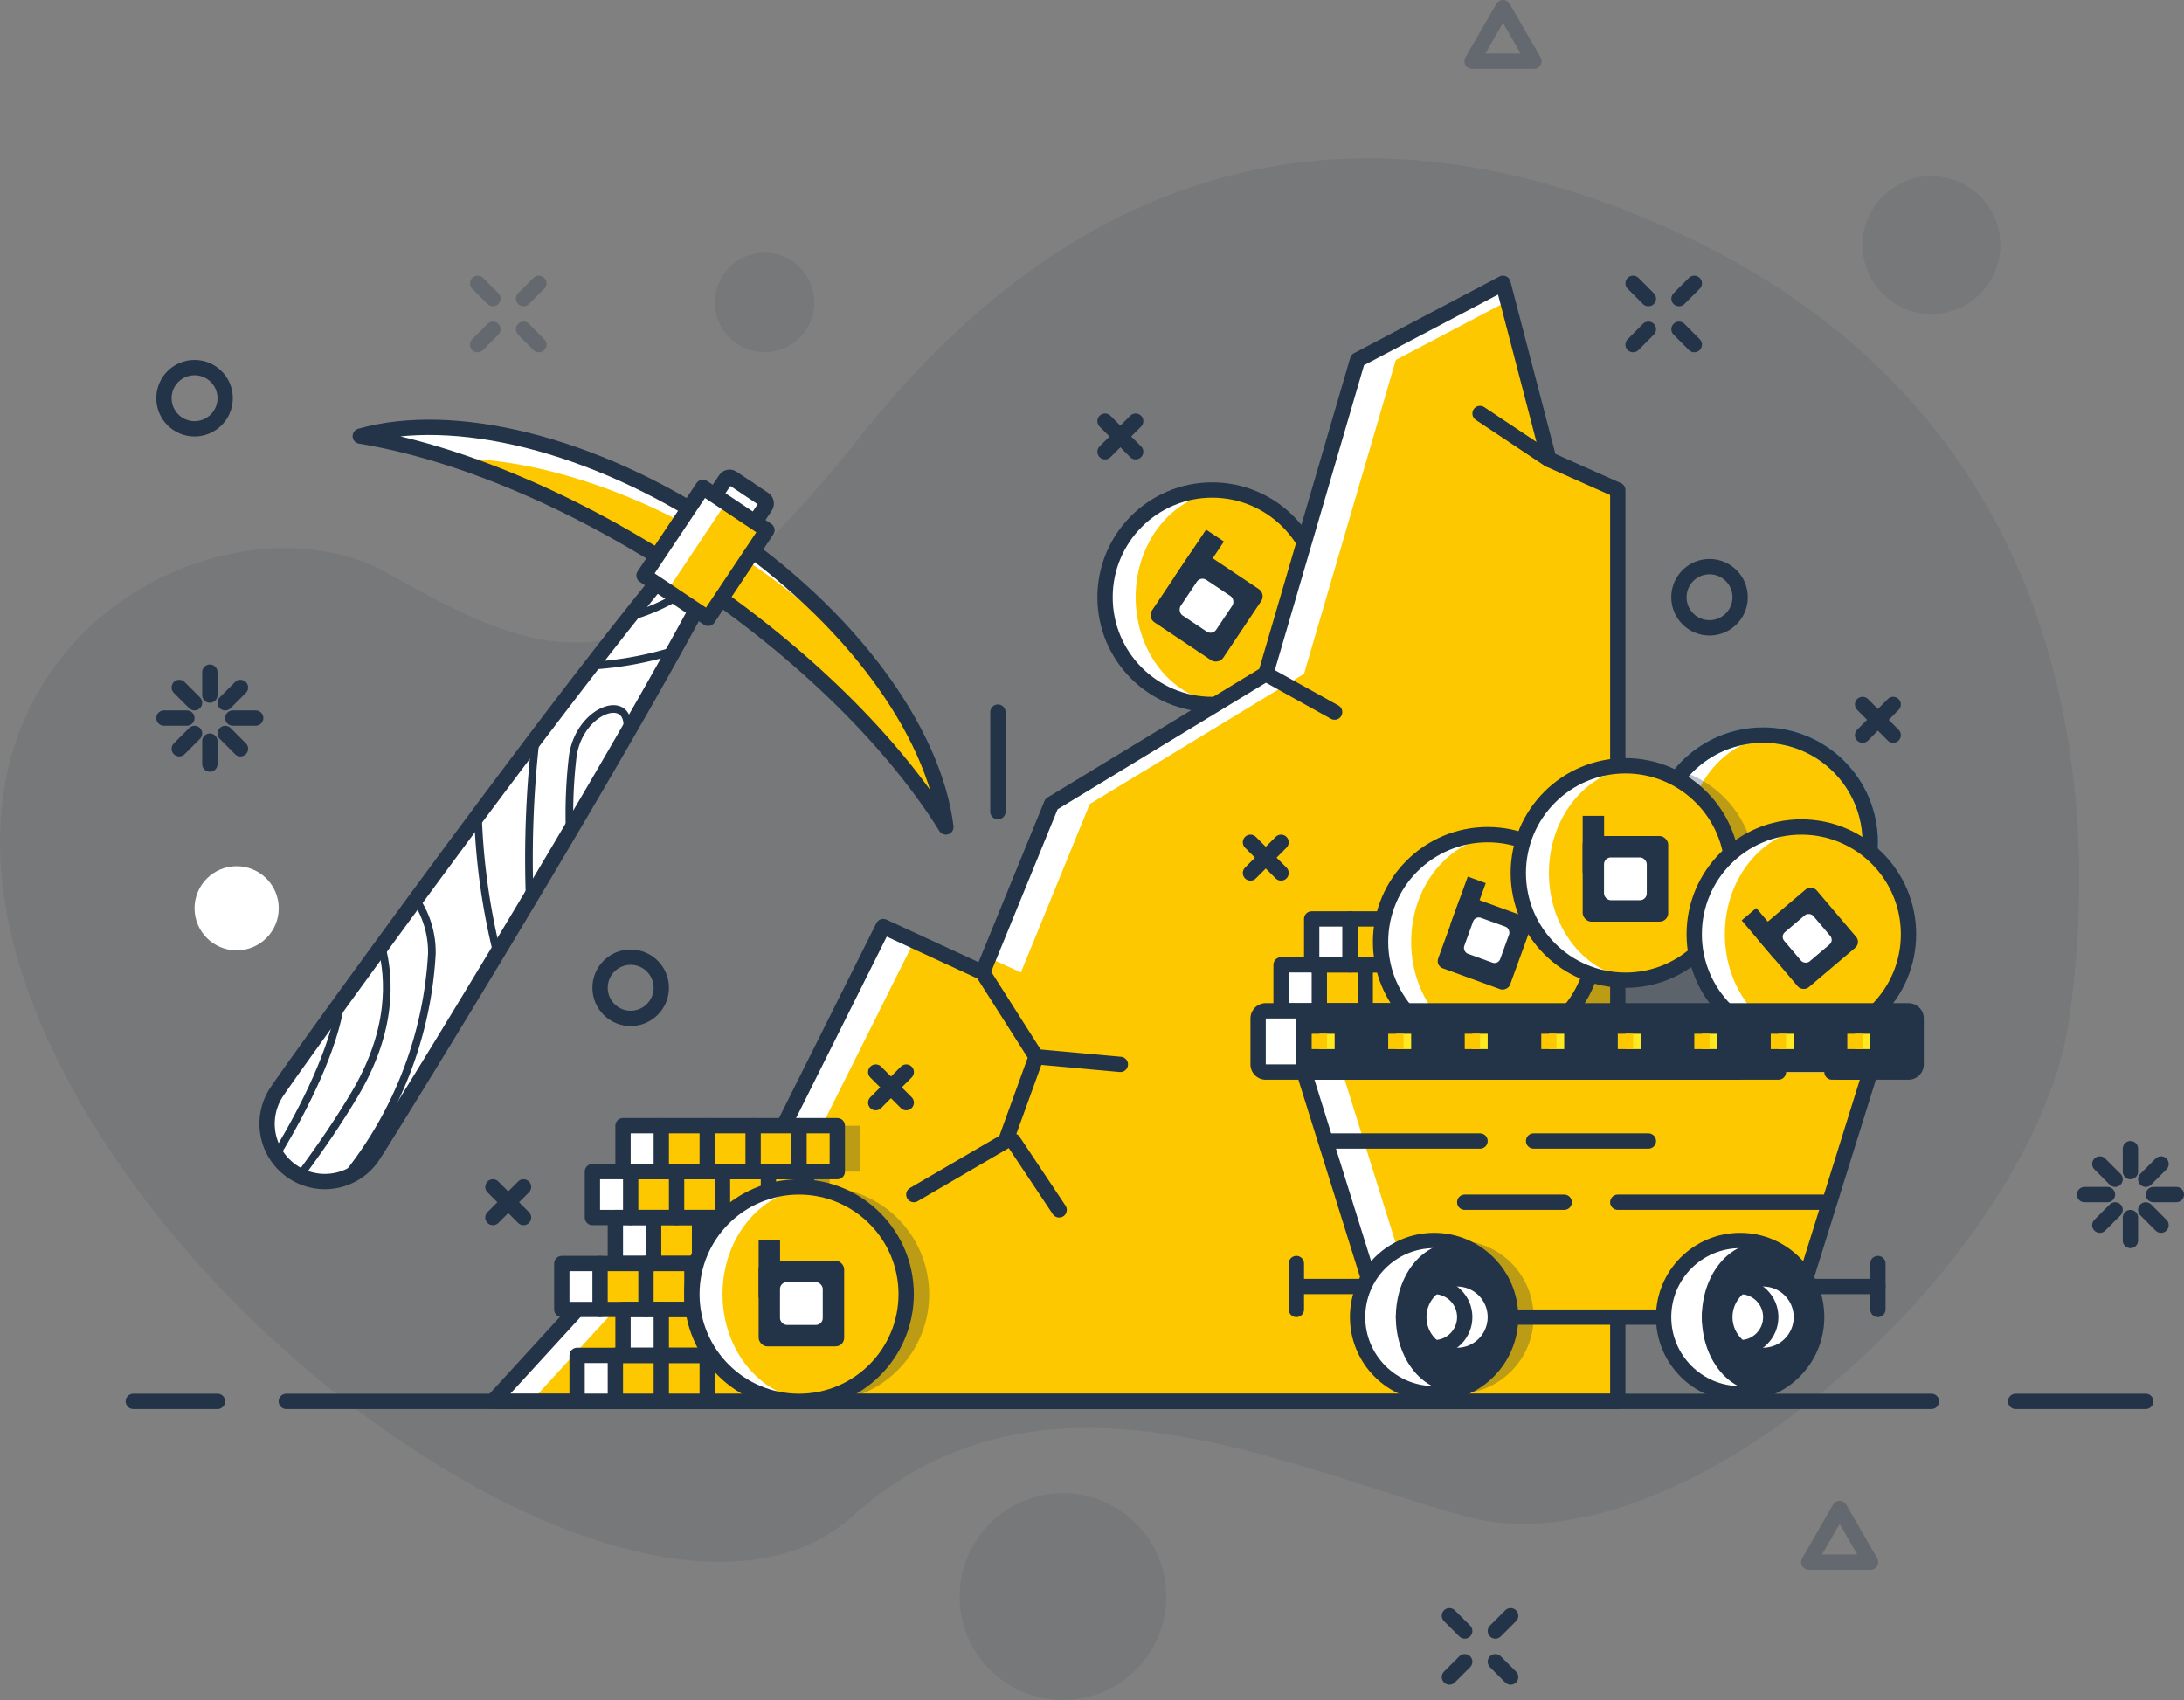 <svg xmlns="http://www.w3.org/2000/svg" viewBox="0 0 256.85 199.93"><rect x="0" y="0" width="256.85" height="199.93" fill="#808080" stroke="none"/><defs><style>.cls-1,.cls-8,.cls-9{fill:#233348;}.cls-1{opacity:0.1;}.cls-11,.cls-12,.cls-2,.cls-3,.cls-7{fill:none;}.cls-11,.cls-12,.cls-13,.cls-2,.cls-3{stroke:#233348;}.cls-12,.cls-13,.cls-2,.cls-3,.cls-7{stroke-linecap:round;}.cls-13,.cls-2,.cls-3,.cls-7{stroke-linejoin:round;stroke-width:1.8px;}.cls-3,.cls-5,.cls-8{opacity:0.3;}.cls-13,.cls-4{fill:#fff;}.cls-6{fill:#fdc800;}.cls-7{stroke:#009afe;}.cls-10{fill:#ffe920;}.cls-11,.cls-12{stroke-miterlimit:10;stroke-width:0.9px;}</style></defs><title>Asset 15</title><g id="Layer_2" data-name="Layer 2"><g id="Layer_1-2" data-name="Layer 1"><path class="cls-1" d="M45.46,67.35c-19-10.61-57.4,8.42-41.83,50.1S78,198.31,100.27,178.31s50.28-6,72,0c26.1,7.21,67.13-30.66,71.09-58.53s0-72.05-47.56-93.11c-38.72-17.15-70.33-6-94.62,24.66C75.86,83.23,64.45,78,45.46,67.35Z"/><ellipse class="cls-1" cx="125.01" cy="187.77" rx="12.15" ry="12.16"/><ellipse class="cls-1" cx="89.92" cy="35.57" rx="5.85" ry="5.85"/><ellipse class="cls-1" cx="227.15" cy="28.82" rx="8.1" ry="8.11"/><circle class="cls-2" cx="22.88" cy="46.83" r="3.6"/><circle class="cls-2" cx="74.17" cy="116.17" r="3.6"/><circle class="cls-2" cx="201.05" cy="70.24" r="3.6"/><polygon class="cls-3" points="176.76 0.9 173.12 7.2 180.4 7.2 176.76 0.9"/><polygon class="cls-3" points="216.35 177.41 212.72 183.72 219.99 183.72 216.35 177.41"/><circle class="cls-4" cx="27.83" cy="106.82" r="4.95"/><line class="cls-2" x1="24.68" y1="79.05" x2="24.68" y2="81.75"/><line class="cls-2" x1="24.68" y1="87.16" x2="24.68" y2="89.86"/><line class="cls-2" x1="21.98" y1="84.45" x2="19.28" y2="84.45"/><line class="cls-2" x1="30.07" y1="84.45" x2="27.38" y2="84.45"/><line class="cls-2" x1="28.28" y1="80.85" x2="26.48" y2="82.65"/><line class="cls-2" x1="22.88" y1="86.26" x2="21.08" y2="88.06"/><line class="cls-2" x1="22.88" y1="82.65" x2="21.08" y2="80.85"/><line class="cls-2" x1="28.28" y1="88.06" x2="26.48" y2="86.26"/><line class="cls-2" x1="250.55" y1="135.09" x2="250.55" y2="137.79"/><line class="cls-2" x1="250.55" y1="143.19" x2="250.55" y2="145.89"/><line class="cls-2" x1="247.85" y1="140.49" x2="245.15" y2="140.49"/><line class="cls-2" x1="255.95" y1="140.49" x2="253.25" y2="140.49"/><line class="cls-2" x1="254.15" y1="136.89" x2="252.35" y2="138.69"/><line class="cls-2" x1="248.75" y1="142.29" x2="246.95" y2="144.09"/><line class="cls-2" x1="248.75" y1="138.69" x2="246.95" y2="136.89"/><line class="cls-2" x1="254.15" y1="144.09" x2="252.35" y2="142.29"/><line class="cls-2" x1="177.66" y1="190.02" x2="175.86" y2="191.82"/><line class="cls-2" x1="172.26" y1="195.43" x2="170.46" y2="197.23"/><line class="cls-2" x1="172.26" y1="191.82" x2="170.46" y2="190.02"/><line class="cls-2" x1="177.66" y1="197.23" x2="175.86" y2="195.43"/><g class="cls-5"><line class="cls-2" x1="63.37" y1="33.32" x2="61.57" y2="35.12"/><line class="cls-2" x1="57.97" y1="38.72" x2="56.17" y2="40.53"/><line class="cls-2" x1="57.97" y1="35.12" x2="56.17" y2="33.32"/><line class="cls-2" x1="63.37" y1="40.53" x2="61.57" y2="38.72"/></g><line class="cls-2" x1="199.26" y1="33.32" x2="197.46" y2="35.12"/><line class="cls-2" x1="193.86" y1="38.72" x2="192.06" y2="40.53"/><line class="cls-2" x1="193.86" y1="35.12" x2="192.06" y2="33.32"/><line class="cls-2" x1="199.26" y1="40.53" x2="197.46" y2="38.72"/><ellipse class="cls-4" cx="142.56" cy="70.24" rx="12.6" ry="12.61"/><ellipse class="cls-6" cx="144.36" cy="70.24" rx="10.8" ry="12.46"/><ellipse class="cls-2" cx="142.56" cy="70.24" rx="12.6" ry="12.61"/><polygon class="cls-4" points="57.97 164.81 67.87 154 84.07 148.6 103.87 108.97 115.56 114.37 123.66 94.56 148.86 79.25 159.66 42.33 176.76 33.32 182.16 54.03 190.26 57.64 190.26 164.81 57.97 164.81"/><polygon class="cls-6" points="182.16 54.03 177.3 35.41 164.16 42.33 153.36 79.25 128.16 94.56 120.06 114.37 116.28 112.63 115.56 114.37 107.52 110.66 88.57 148.6 72.37 154 62.47 164.81 190.26 164.81 190.26 57.64 182.16 54.03"/><polygon class="cls-2" points="57.97 164.81 67.87 154 84.07 148.6 103.87 108.97 115.56 114.37 123.66 94.56 148.86 79.25 159.66 42.33 176.76 33.32 182.16 54.03 190.26 57.64 190.26 164.81 57.97 164.81"/><polyline class="cls-2" points="115.56 114.37 121.86 124.28 118.27 134.19 107.47 140.49"/><line class="cls-2" x1="131.76" y1="125.18" x2="121.86" y2="124.28"/><line class="cls-2" x1="124.56" y1="142.29" x2="119.16" y2="134.19"/><line class="cls-2" x1="182.16" y1="54.03" x2="174.06" y2="48.63"/><polyline class="cls-7" points="94.19 164.81 92.17 160.3 97.57 158.5"/><line class="cls-2" x1="148.86" y1="79.25" x2="156.96" y2="83.75"/><path class="cls-8" d="M97.57,139.64v-1.85h3.6v-5.4H76v5.4h-3.6v5.4H87.86a12.61,12.61,0,1,0,9.71-3.55Z"/><ellipse class="cls-8" cx="171.36" cy="154.9" rx="9" ry="9.01"/><line class="cls-2" x1="33.67" y1="164.81" x2="227.15" y2="164.81"/><line class="cls-2" x1="237.05" y1="164.81" x2="252.35" y2="164.81"/><line class="cls-2" x1="25.58" y1="164.81" x2="15.68" y2="164.81"/><line class="cls-2" x1="117.36" y1="95.46" x2="117.36" y2="83.75"/><rect class="cls-6" x="154.26" y="108.07" width="25.2" height="5.4"/><rect class="cls-6" x="150.66" y="113.47" width="25.2" height="5.4"/><rect class="cls-4" x="154.26" y="108.07" width="4.5" height="5.4"/><rect class="cls-4" x="150.66" y="113.47" width="4.5" height="5.4"/><rect class="cls-2" x="154.26" y="108.07" width="25.2" height="5.4"/><rect class="cls-2" x="150.66" y="113.47" width="25.2" height="5.4"/><line class="cls-2" x1="158.76" y1="108.07" x2="158.76" y2="113.47"/><line class="cls-2" x1="164.16" y1="108.07" x2="164.16" y2="113.47"/><line class="cls-2" x1="169.56" y1="108.07" x2="169.56" y2="113.47"/><line class="cls-2" x1="174.96" y1="108.07" x2="174.96" y2="113.47"/><line class="cls-2" x1="155.16" y1="113.47" x2="155.16" y2="118.88"/><line class="cls-2" x1="160.56" y1="113.47" x2="160.56" y2="118.88"/><line class="cls-2" x1="165.96" y1="113.47" x2="165.96" y2="118.88"/><line class="cls-2" x1="171.36" y1="113.47" x2="171.36" y2="118.88"/><ellipse class="cls-8" cx="194.76" cy="115.27" rx="10.8" ry="12.46"/><ellipse class="cls-7" cx="192.96" cy="115.27" rx="12.6" ry="12.61"/><ellipse class="cls-4" cx="207.35" cy="99.06" rx="12.6" ry="12.61"/><ellipse class="cls-6" cx="209.15" cy="99.06" rx="10.8" ry="12.46"/><path class="cls-8" d="M197.91,90.74A12.59,12.59,0,0,0,203.3,111a12.59,12.59,0,0,0-5.39-20.25Z"/><ellipse class="cls-7" cx="207.35" cy="99.06" rx="12.6" ry="12.61"/><ellipse class="cls-2" cx="207.35" cy="99.06" rx="12.6" ry="12.61"/><ellipse class="cls-4" cx="174.96" cy="110.77" rx="12.6" ry="12.61"/><ellipse class="cls-6" cx="176.76" cy="110.77" rx="10.8" ry="12.46"/><ellipse class="cls-2" cx="174.96" cy="110.77" rx="12.6" ry="12.61"/><ellipse class="cls-4" cx="191.16" cy="102.67" rx="12.6" ry="12.61"/><ellipse class="cls-6" cx="192.96" cy="102.67" rx="10.8" ry="12.46"/><ellipse class="cls-2" cx="191.16" cy="102.67" rx="12.6" ry="12.61"/><ellipse class="cls-4" cx="211.85" cy="109.87" rx="12.6" ry="12.61"/><ellipse class="cls-6" cx="213.65" cy="109.87" rx="10.8" ry="12.46"/><ellipse class="cls-2" cx="211.85" cy="109.87" rx="12.6" ry="12.61"/><rect class="cls-9" x="208.04" y="105.87" width="9" height="9" rx="0.9" ry="0.9" transform="translate(-20.93 163.73) rotate(-40.32)"/><rect class="cls-9" x="206.5" y="106.79" width="2.25" height="6" transform="translate(-21.76 160.24) rotate(-40.27)"/><rect class="cls-4" x="210.29" y="108.12" width="4.5" height="4.5" rx="0.71" ry="0.71" transform="translate(-20.93 163.73) rotate(-40.32)"/><polygon class="cls-4" points="210.95 154.9 162.36 154.9 153.36 126.08 219.95 126.08 210.95 154.9"/><polygon class="cls-6" points="157.86 126.08 166.86 154.9 210.95 154.9 219.95 126.08 157.86 126.08"/><path class="cls-8" d="M171.36,145.89a9,9,0,0,0-9,9h18A9,9,0,0,0,171.36,145.89Z"/><polyline class="cls-2" points="216.35 126.08 219.95 126.08 210.95 154.9 162.36 154.9 153.36 126.08 204.65 126.08"/><rect class="cls-4" x="147.96" y="118.88" width="77.39" height="7.2" rx="0.9" ry="0.9"/><rect class="cls-9" x="152.46" y="118.88" width="72.89" height="7.2" rx="0.9" ry="0.9"/><path class="cls-2" d="M215.45,126.08h9a.9.9,0,0,0,.9-.9v-5.4a.9.9,0,0,0-.9-.9H148.86a.9.9,0,0,0-.9.9v5.4a.9.9,0,0,0,.9.9h60.29"/><line class="cls-2" x1="211.85" y1="151.3" x2="220.85" y2="151.3"/><line class="cls-2" x1="220.85" y1="148.6" x2="220.85" y2="154"/><line class="cls-2" x1="161.46" y1="151.3" x2="152.46" y2="151.3"/><line class="cls-2" x1="152.46" y1="148.6" x2="152.46" y2="154"/><ellipse class="cls-4" cx="168.66" cy="154.9" rx="9" ry="9.01"/><ellipse class="cls-9" cx="170.91" cy="154.9" rx="6.75" ry="8.71"/><ellipse class="cls-2" cx="168.66" cy="154.9" rx="9" ry="9.01"/><circle class="cls-4" cx="171.36" cy="154.9" r="3.6"/><circle class="cls-2" cx="168.66" cy="154.9" r="3.6"/><ellipse class="cls-4" cx="204.65" cy="154.9" rx="9" ry="9.01"/><ellipse class="cls-9" cx="206.9" cy="154.9" rx="6.75" ry="8.71"/><ellipse class="cls-2" cx="204.65" cy="154.9" rx="9" ry="9.01"/><circle class="cls-4" cx="207.35" cy="154.9" r="3.6"/><circle class="cls-2" cx="204.65" cy="154.9" r="3.6"/><rect class="cls-10" x="155.16" y="121.58" width="1.8" height="1.8"/><rect class="cls-10" x="164.16" y="121.58" width="1.8" height="1.8"/><rect class="cls-10" x="173.16" y="121.58" width="1.8" height="1.8"/><rect class="cls-10" x="182.16" y="121.58" width="1.8" height="1.8"/><rect class="cls-10" x="191.16" y="121.58" width="1.8" height="1.8"/><rect class="cls-10" x="200.15" y="121.58" width="1.8" height="1.8"/><rect class="cls-10" x="209.15" y="121.58" width="1.8" height="1.8"/><rect class="cls-10" x="218.15" y="121.58" width="1.8" height="1.8"/><rect class="cls-6" x="154.26" y="121.58" width="1.8" height="1.8"/><rect class="cls-6" x="163.26" y="121.58" width="1.8" height="1.8"/><rect class="cls-6" x="172.26" y="121.58" width="1.8" height="1.8"/><rect class="cls-6" x="181.26" y="121.58" width="1.8" height="1.8"/><rect class="cls-6" x="190.26" y="121.58" width="1.8" height="1.8"/><rect class="cls-6" x="199.26" y="121.58" width="1.8" height="1.8"/><rect class="cls-6" x="208.25" y="121.58" width="1.8" height="1.8"/><rect class="cls-6" x="217.25" y="121.58" width="1.8" height="1.8"/><line class="cls-2" x1="156.06" y1="134.19" x2="174.06" y2="134.19"/><line class="cls-2" x1="180.36" y1="134.19" x2="193.86" y2="134.19"/><line class="cls-2" x1="172.26" y1="141.39" x2="183.96" y2="141.39"/><line class="cls-2" x1="190.26" y1="141.39" x2="214.55" y2="141.39"/><rect class="cls-6" x="67.87" y="159.4" width="25.2" height="5.4"/><rect class="cls-6" x="73.27" y="154" width="25.2" height="5.4"/><rect class="cls-6" x="73.27" y="132.39" width="25.2" height="5.4"/><rect class="cls-6" x="66.07" y="148.6" width="25.2" height="5.4"/><rect class="cls-6" x="69.67" y="137.79" width="25.2" height="5.4"/><rect class="cls-6" x="72.37" y="143.19" width="25.2" height="5.4"/><rect class="cls-4" x="73.27" y="132.39" width="4.5" height="5.4"/><rect class="cls-4" x="69.67" y="137.79" width="4.5" height="5.4"/><rect class="cls-4" x="72.37" y="143.19" width="4.5" height="5.4"/><rect class="cls-4" x="73.27" y="154" width="4.5" height="5.4"/><rect class="cls-4" x="66.07" y="148.6" width="4.5" height="5.4"/><rect class="cls-4" x="67.87" y="159.4" width="4.5" height="5.4"/><rect class="cls-2" x="67.87" y="159.4" width="25.2" height="5.4"/><rect class="cls-2" x="73.27" y="154" width="25.2" height="5.4"/><rect class="cls-2" x="73.27" y="132.39" width="25.2" height="5.4"/><rect class="cls-2" x="66.07" y="148.6" width="25.2" height="5.4"/><rect class="cls-2" x="69.67" y="137.79" width="25.2" height="5.4"/><rect class="cls-2" x="72.37" y="143.19" width="25.2" height="5.4"/><line class="cls-2" x1="77.77" y1="132.39" x2="77.77" y2="137.79"/><line class="cls-2" x1="83.17" y1="132.39" x2="83.17" y2="137.79"/><line class="cls-2" x1="88.57" y1="132.39" x2="88.57" y2="137.79"/><line class="cls-2" x1="93.97" y1="132.39" x2="93.97" y2="137.79"/><line class="cls-2" x1="74.17" y1="137.79" x2="74.17" y2="143.19"/><line class="cls-2" x1="79.57" y1="137.79" x2="79.57" y2="143.19"/><line class="cls-2" x1="84.97" y1="137.79" x2="84.97" y2="143.19"/><line class="cls-2" x1="90.37" y1="137.79" x2="90.37" y2="143.19"/><line class="cls-2" x1="76.87" y1="143.19" x2="76.87" y2="148.6"/><line class="cls-2" x1="82.27" y1="143.19" x2="82.27" y2="148.6"/><line class="cls-2" x1="87.67" y1="143.19" x2="87.67" y2="148.6"/><line class="cls-2" x1="93.07" y1="143.19" x2="93.07" y2="148.6"/><line class="cls-2" x1="70.57" y1="148.6" x2="70.57" y2="154"/><line class="cls-2" x1="75.97" y1="148.6" x2="75.97" y2="154"/><line class="cls-2" x1="81.37" y1="148.6" x2="81.37" y2="154"/><line class="cls-2" x1="86.77" y1="148.6" x2="86.77" y2="154"/><line class="cls-2" x1="77.77" y1="154" x2="77.77" y2="159.4"/><line class="cls-2" x1="83.17" y1="154" x2="83.17" y2="159.4"/><line class="cls-2" x1="88.57" y1="154" x2="88.57" y2="159.4"/><line class="cls-2" x1="93.97" y1="154" x2="93.97" y2="159.4"/><line class="cls-2" x1="72.37" y1="159.4" x2="72.37" y2="164.81"/><line class="cls-2" x1="77.77" y1="159.4" x2="77.77" y2="164.81"/><line class="cls-2" x1="83.17" y1="159.4" x2="83.17" y2="164.81"/><line class="cls-2" x1="88.57" y1="159.4" x2="88.57" y2="164.81"/><ellipse class="cls-4" cx="93.97" cy="152.2" rx="12.6" ry="12.61"/><ellipse class="cls-6" cx="95.77" cy="152.2" rx="10.8" ry="12.46"/><ellipse class="cls-2" cx="93.97" cy="152.2" rx="12.6" ry="12.61"/><line class="cls-2" x1="222.65" y1="82.85" x2="219.05" y2="86.46"/><line class="cls-2" x1="222.65" y1="86.46" x2="219.05" y2="82.85"/><line class="cls-2" x1="133.56" y1="49.53" x2="129.96" y2="53.13"/><line class="cls-2" x1="133.56" y1="53.13" x2="129.96" y2="49.53"/><line class="cls-2" x1="150.66" y1="99.06" x2="147.06" y2="102.67"/><line class="cls-2" x1="150.66" y1="102.67" x2="147.06" y2="99.06"/><line class="cls-2" x1="106.58" y1="126.08" x2="102.99" y2="129.68"/><line class="cls-2" x1="106.58" y1="129.68" x2="102.99" y2="126.08"/><line class="cls-2" x1="61.57" y1="139.59" x2="57.97" y2="143.19"/><line class="cls-2" x1="61.57" y1="143.19" x2="57.97" y2="139.59"/><path class="cls-4" d="M44,135.7c2.08-3.12,47.1-76.13,44-78.22S34.8,125,32.72,128.16A6.79,6.79,0,1,0,44,135.7Z"/><path class="cls-11" d="M48.91,105.79a11.14,11.14,0,0,1,1.88,6.39,45.8,45.8,0,0,1-10,26.09"/><path class="cls-11" d="M58.47,112.14A78.12,78.12,0,0,1,56.21,95.9"/><path class="cls-11" d="M32.63,135.56c3.24-5.35,6.63-12.22,7.44-17.67"/><path class="cls-11" d="M44.87,111.28c1,3.83,1.3,9.92-3.16,17.42-1.85,3.11-4,6.27-6.29,9.35"/><path class="cls-11" d="M67,97.82a57.25,57.25,0,0,1,.36-8.89c.81-5.72,7.32-7.73,6.32-2.59"/><path class="cls-11" d="M63,86.89a126.13,126.13,0,0,0-.7,18.91"/><path class="cls-11" d="M83,69.7a4.85,4.85,0,0,0-3.61.61A23.44,23.44,0,0,1,74,72.56"/><path class="cls-12" d="M69.54,78.29a40.67,40.67,0,0,0,9.73-1.77"/><path class="cls-2" d="M44,135.7c2.08-3.12,47.1-76.13,44-78.22S34.8,125,32.72,128.16A6.79,6.79,0,1,0,44,135.7Z"/><rect class="cls-13" x="82.65" y="56.72" width="5.66" height="9.06" rx="0.57" ry="0.57" transform="translate(48.4 -37.16) rotate(33.73)"/><path class="cls-4" d="M81.09,67.85c13.5,9,24.06,19.62,30.15,29.41C109.86,86,100,72.33,84.86,62.2s-31.59-14-42.49-10.91C53.74,53.15,67.58,58.83,81.09,67.85Z"/><path class="cls-6" d="M52.88,53.89a115.61,115.61,0,0,1,28.21,14C93.23,76,103,85.35,109.25,94.28c.66.83,1.3,1.66,1.9,2.48-.72-5-3.1-10.52-6.88-16a75.88,75.88,0,0,0-16.71-15C75.66,57.86,63,53.82,52.88,53.89Z"/><path class="cls-2" d="M81.09,67.85c13.5,9,24.06,19.62,30.15,29.41C109.86,86,100,72.33,84.86,62.2s-31.59-14-42.49-10.91C53.74,53.15,67.58,58.83,81.09,67.85Z"/><rect class="cls-4" x="78.44" y="58.79" width="9.06" height="12.46" transform="translate(50.07 -35.13) rotate(33.73)"/><rect class="cls-6" x="78.09" y="63.02" width="12.46" height="5.81" transform="translate(-17.32 99.45) rotate(-56.27)"/><rect class="cls-2" x="78.44" y="58.79" width="9.06" height="12.46" transform="translate(50.07 -35.13) rotate(33.73)"/><rect class="cls-9" x="89.22" y="148.27" width="10.06" height="10.07" rx="1.01" ry="1.01"/><rect class="cls-9" x="89.22" y="145.89" width="2.52" height="6.71"/><rect class="cls-4" x="91.73" y="150.79" width="5.03" height="5.03" rx="0.8" ry="0.8"/><rect class="cls-9" x="186.13" y="98.32" width="10.06" height="10.07" rx="1.01" ry="1.01"/><rect class="cls-9" x="186.13" y="95.95" width="2.52" height="6.71"/><rect class="cls-4" x="188.64" y="100.84" width="5.03" height="5.03" rx="0.8" ry="0.8"/><rect class="cls-9" x="170.09" y="106.37" width="9.01" height="9" rx="0.9" ry="0.9" transform="translate(10.72 237.05) rotate(-70.01)"/><rect class="cls-9" x="169.66" y="105.18" width="6" height="2.25" transform="translate(13.77 232.27) rotate(-70.03)"/><rect class="cls-4" x="172.34" y="108.62" width="4.5" height="4.5" rx="0.71" ry="0.71" transform="matrix(0.94, 0.34, -0.34, 0.94, 48.42, -53)"/><rect class="cls-9" x="136.87" y="66.2" width="10.07" height="10.06" rx="1.01" ry="1.01" transform="translate(3.8 149.58) rotate(-56.22)"/><rect class="cls-9" x="137.66" y="64.51" width="6.71" height="2.52" transform="translate(8.01 146.51) rotate(-56.26)"/><rect class="cls-4" x="139.39" y="68.72" width="5.03" height="5.03" rx="0.8" ry="0.8" transform="translate(63.55 -66.87) rotate(33.78)"/></g></g></svg>